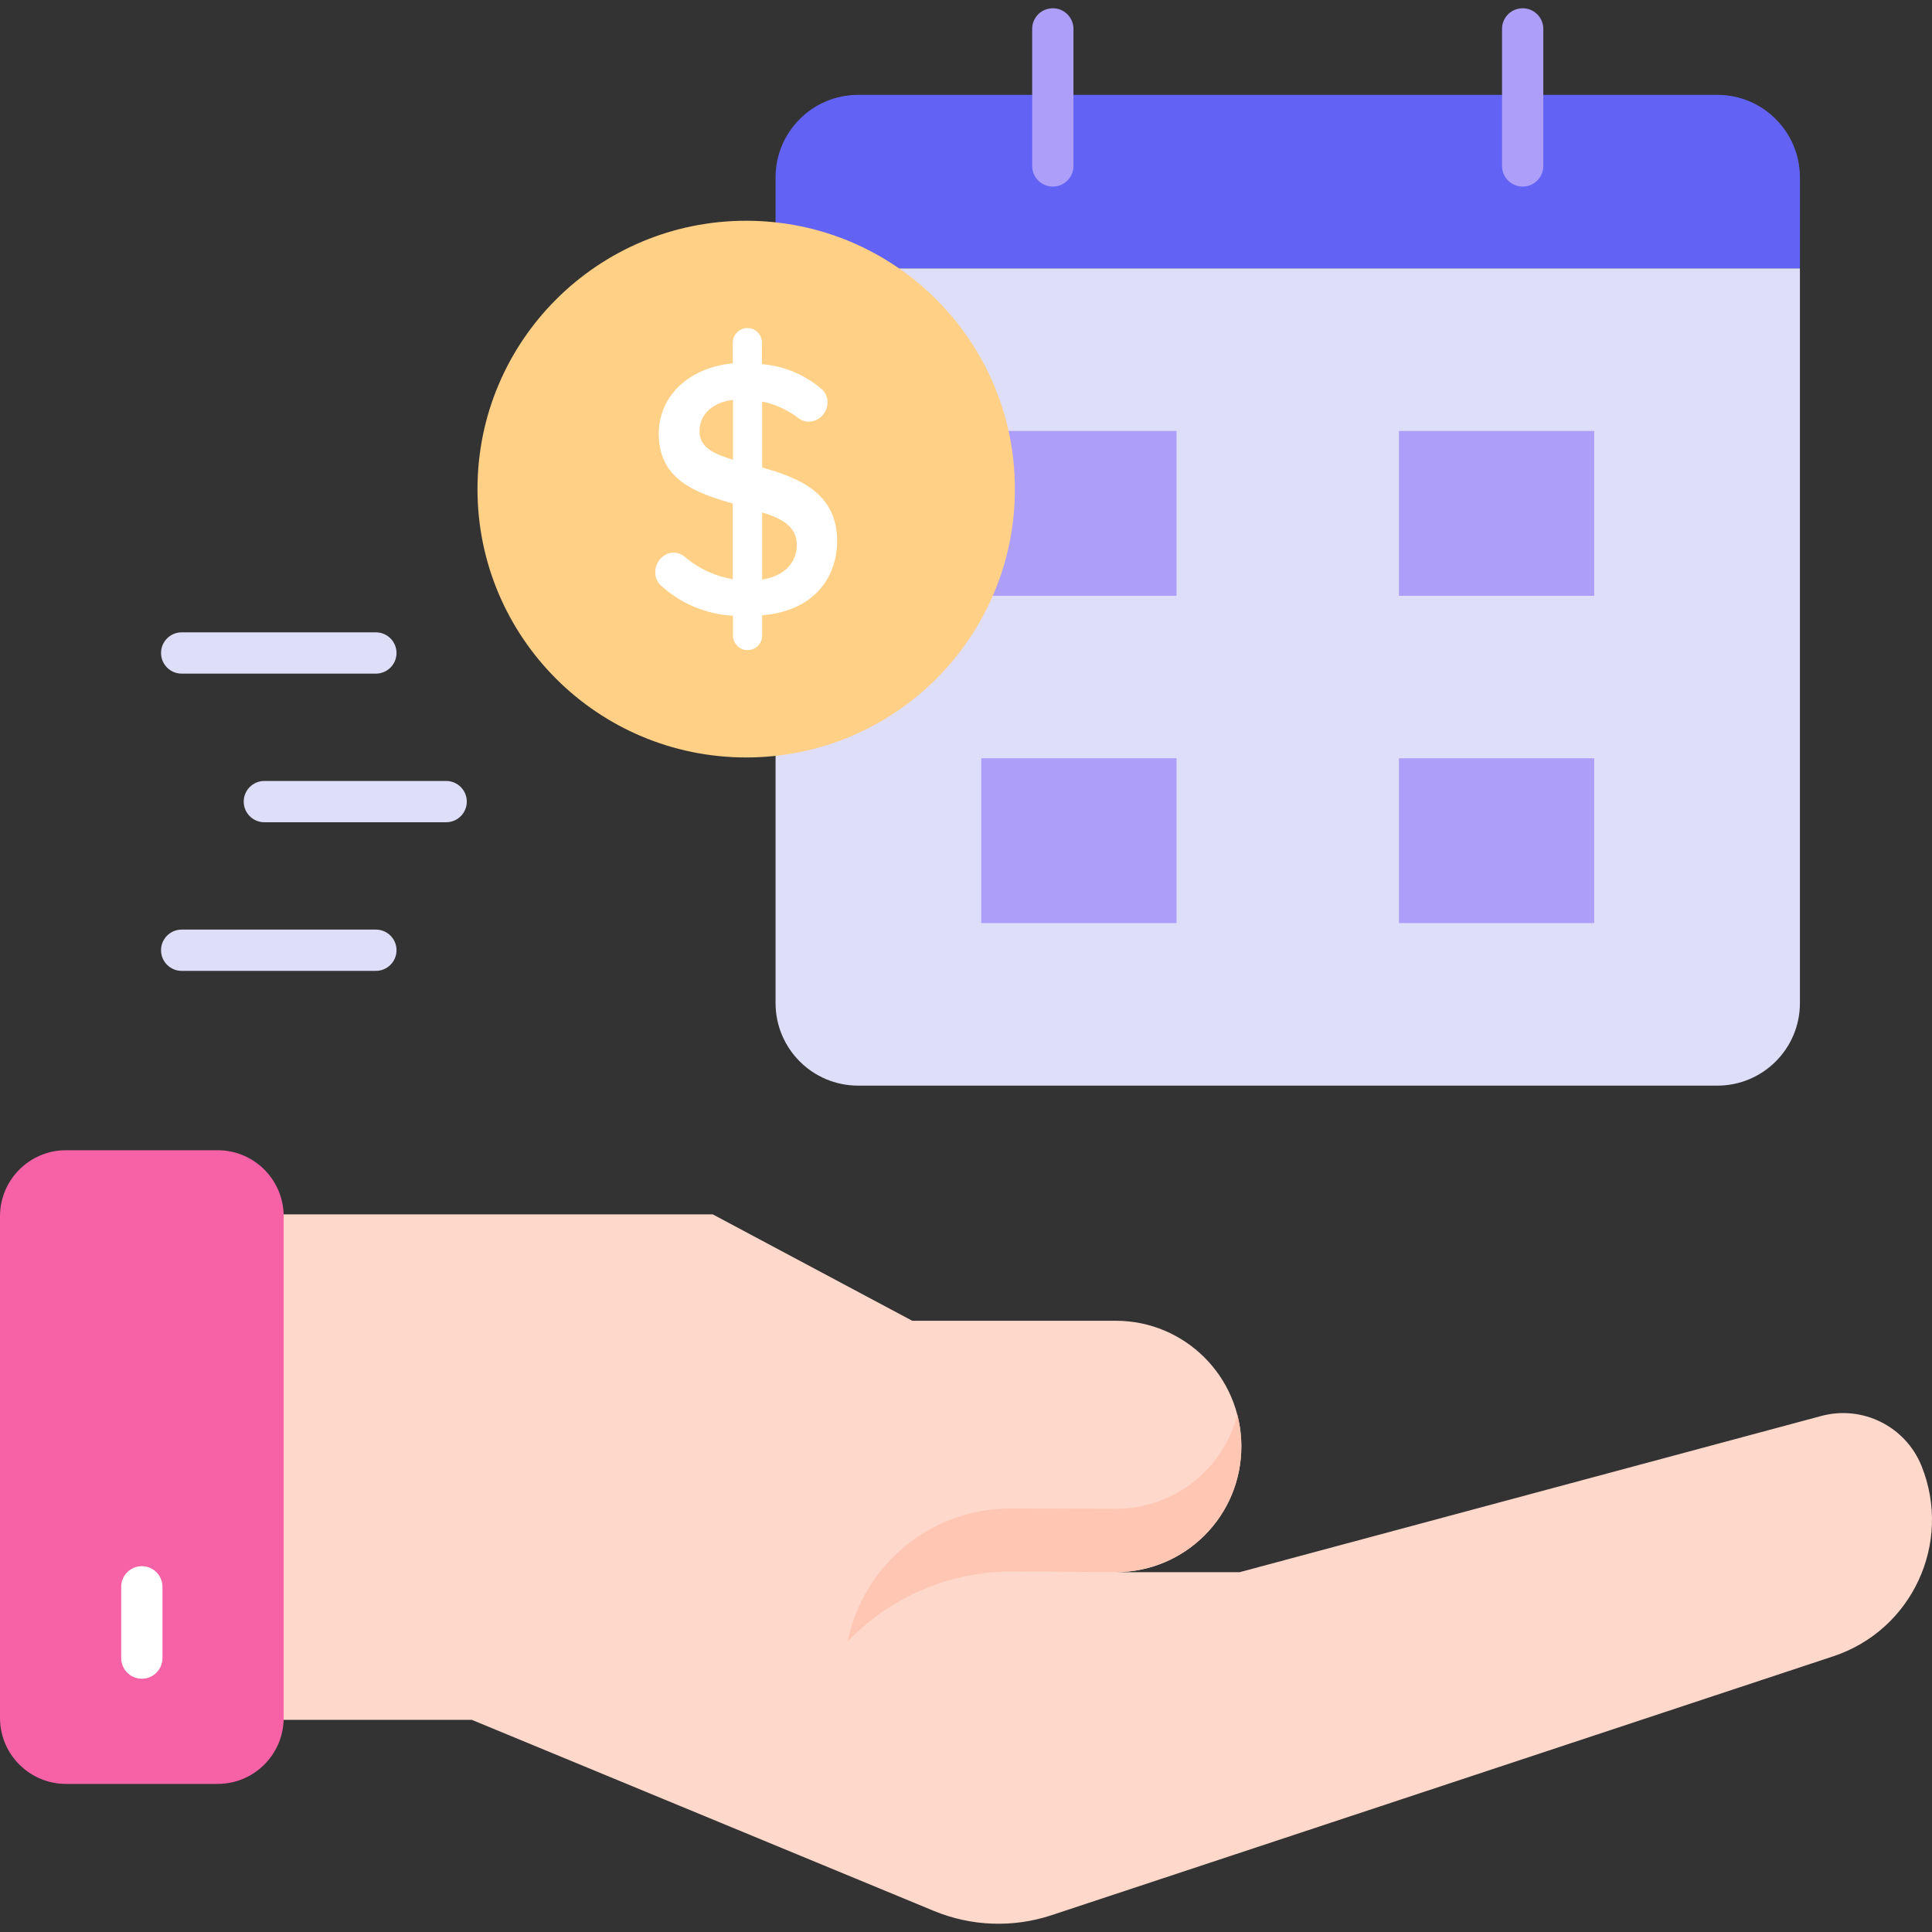 <svg id="Layer_1" enable-background="new 0 0 468 468" height="512" viewBox="0 0 468 468" width="512" xmlns="http://www.w3.org/2000/svg"><rect x="0" y="0" width="468" height="468" fill="#333333" stroke="none"/><g><g><g><g><path d="m436.006 42.98c0-11.046-8.954-20-20-20h-208.137c-11.046 0-20 8.954-20 20v22.044h248.137z" fill="#6262f4"/><path d="m187.869 65.024v177.954c0 11.046 8.954 20 20 20h208.137c11.046 0 20-8.954 20-20v-177.954z" fill="#dfdef9"/></g><g fill="#ac9ef9"><g><g><path d="m237.698 104.39h47.302v39.928h-47.302z"/><path d="m338.874 104.39h47.302v39.928h-47.302z"/></g><g><path d="m237.698 183.684h47.302v39.928h-47.302z"/><path d="m338.874 183.684h47.302v39.928h-47.302z"/></g></g><g><path d="m368.845 45.199c-2.761 0-5-2.238-5-5v-33.199c0-2.762 2.239-5 5-5s5 2.238 5 5v33.199c0 2.762-2.239 5-5 5z"/><path d="m255.029 45.199c-2.761 0-5-2.238-5-5v-33.199c0-2.762 2.239-5 5-5s5 2.238 5 5v33.199c0 2.762-2.238 5-5 5z"/></g></g></g><g><ellipse cx="180.756" cy="118.479" fill="#ffd085" rx="65.09" ry="65.004"/><path d="m184.623 113.247v-15.982c3.234.662 6.313 2.086 8.961 4.157.664.466 1.441.718 2.254.729 2.523 0 4.598-2.099 4.625-4.682.005-1.136-.421-2.207-1.235-3.049-4.096-3.589-9.281-5.784-14.652-6.212v-5.203c0-1.938-1.538-3.514-3.352-3.514-1.952-.182-3.728 1.52-3.718 3.514v5.015c-10.582.969-17.926 7.908-17.926 17.016 0 10.901 8.43 14.275 17.926 16.928v18.336c-4.31-.708-8.333-2.588-11.681-5.467-.761-.619-1.719-.973-2.75-.995-2.471.176-4.382 2.3-4.35 4.827-.005 1.136.421 2.207 1.224 3.039 4.858 4.475 11.091 7.108 17.603 7.449v4.801c-.022 1.951 1.739 3.658 3.629 3.52 1.897 0 3.44-1.579 3.44-3.52v-4.915c13.38-1.114 18.164-9.984 18.164-17.99.001-11.615-9.298-15.319-18.162-17.802zm8.391 18.869c0 3.396-2.219 7.294-8.391 8.286v-16.276c5.095 1.56 8.432 3.582 8.391 7.99zm-15.46-35.246v14.502c-4.643-1.432-8.107-2.959-8.107-6.917 0-4.069 3.161-7 8.107-7.585z" fill="#fff"/></g><g fill="#dfdef9"><path d="m108.074 199.179h-44.035c-2.761 0-5-2.238-5-5s2.239-5 5-5h44.035c2.761 0 5 2.238 5 5s-2.239 5-5 5z"/><path d="m91.05 235.181h-47.04c-2.761 0-5-2.238-5-5s2.239-5 5-5h47.04c2.761 0 5 2.238 5 5s-2.238 5-5 5z"/><path d="m91.05 163.177h-47.04c-2.761 0-5-2.238-5-5s2.239-5 5-5h47.04c2.761 0 5 2.238 5 5s-2.238 5-5 5z"/></g></g><g><g><path d="m465.473 355.133c-3.864-9.609-14.294-14.817-24.295-12.131l-140.88 37.838h-30.017c16.853 0 30.495-13.715 30.421-30.585-.073-16.766-13.672-30.319-30.422-30.319h-49.305l-48.319-25.771h-114.174v122.444h55.813l111.931 46.286c9.071 3.751 19.188 4.117 28.506 1.031l189.37-62.717c19.078-6.32 28.869-27.428 21.371-46.076z" fill="#ffd8cc"/><path d="m205.314 397.679c10.436-10.935 24.914-17.087 40.026-17.006l24.983.133c16.83 0 30.453-13.7 30.379-30.551-.011-2.603-.35-5.129-.975-7.539-3.392 13.085-15.264 22.757-29.404 22.757l-25.442-.067c-19.192-.051-35.752 13.456-39.567 32.273z" fill="#ffc7b3"/></g><g><path id="XMLID_3_" d="m52.715 432.129h-36.715c-8.837 0-16-7.163-16-16v-121.504c0-8.837 7.163-16 16-16h36.715c8.837 0 16 7.163 16 16v121.504c0 8.837-7.164 16-16 16z" fill="#f761a6"/><path d="m34.357 406.65c-2.761 0-5-2.238-5-5v-17.264c0-2.762 2.239-5 5-5s5 2.238 5 5v17.264c0 2.762-2.238 5-5 5z" fill="#fff"/></g></g></g></svg>
